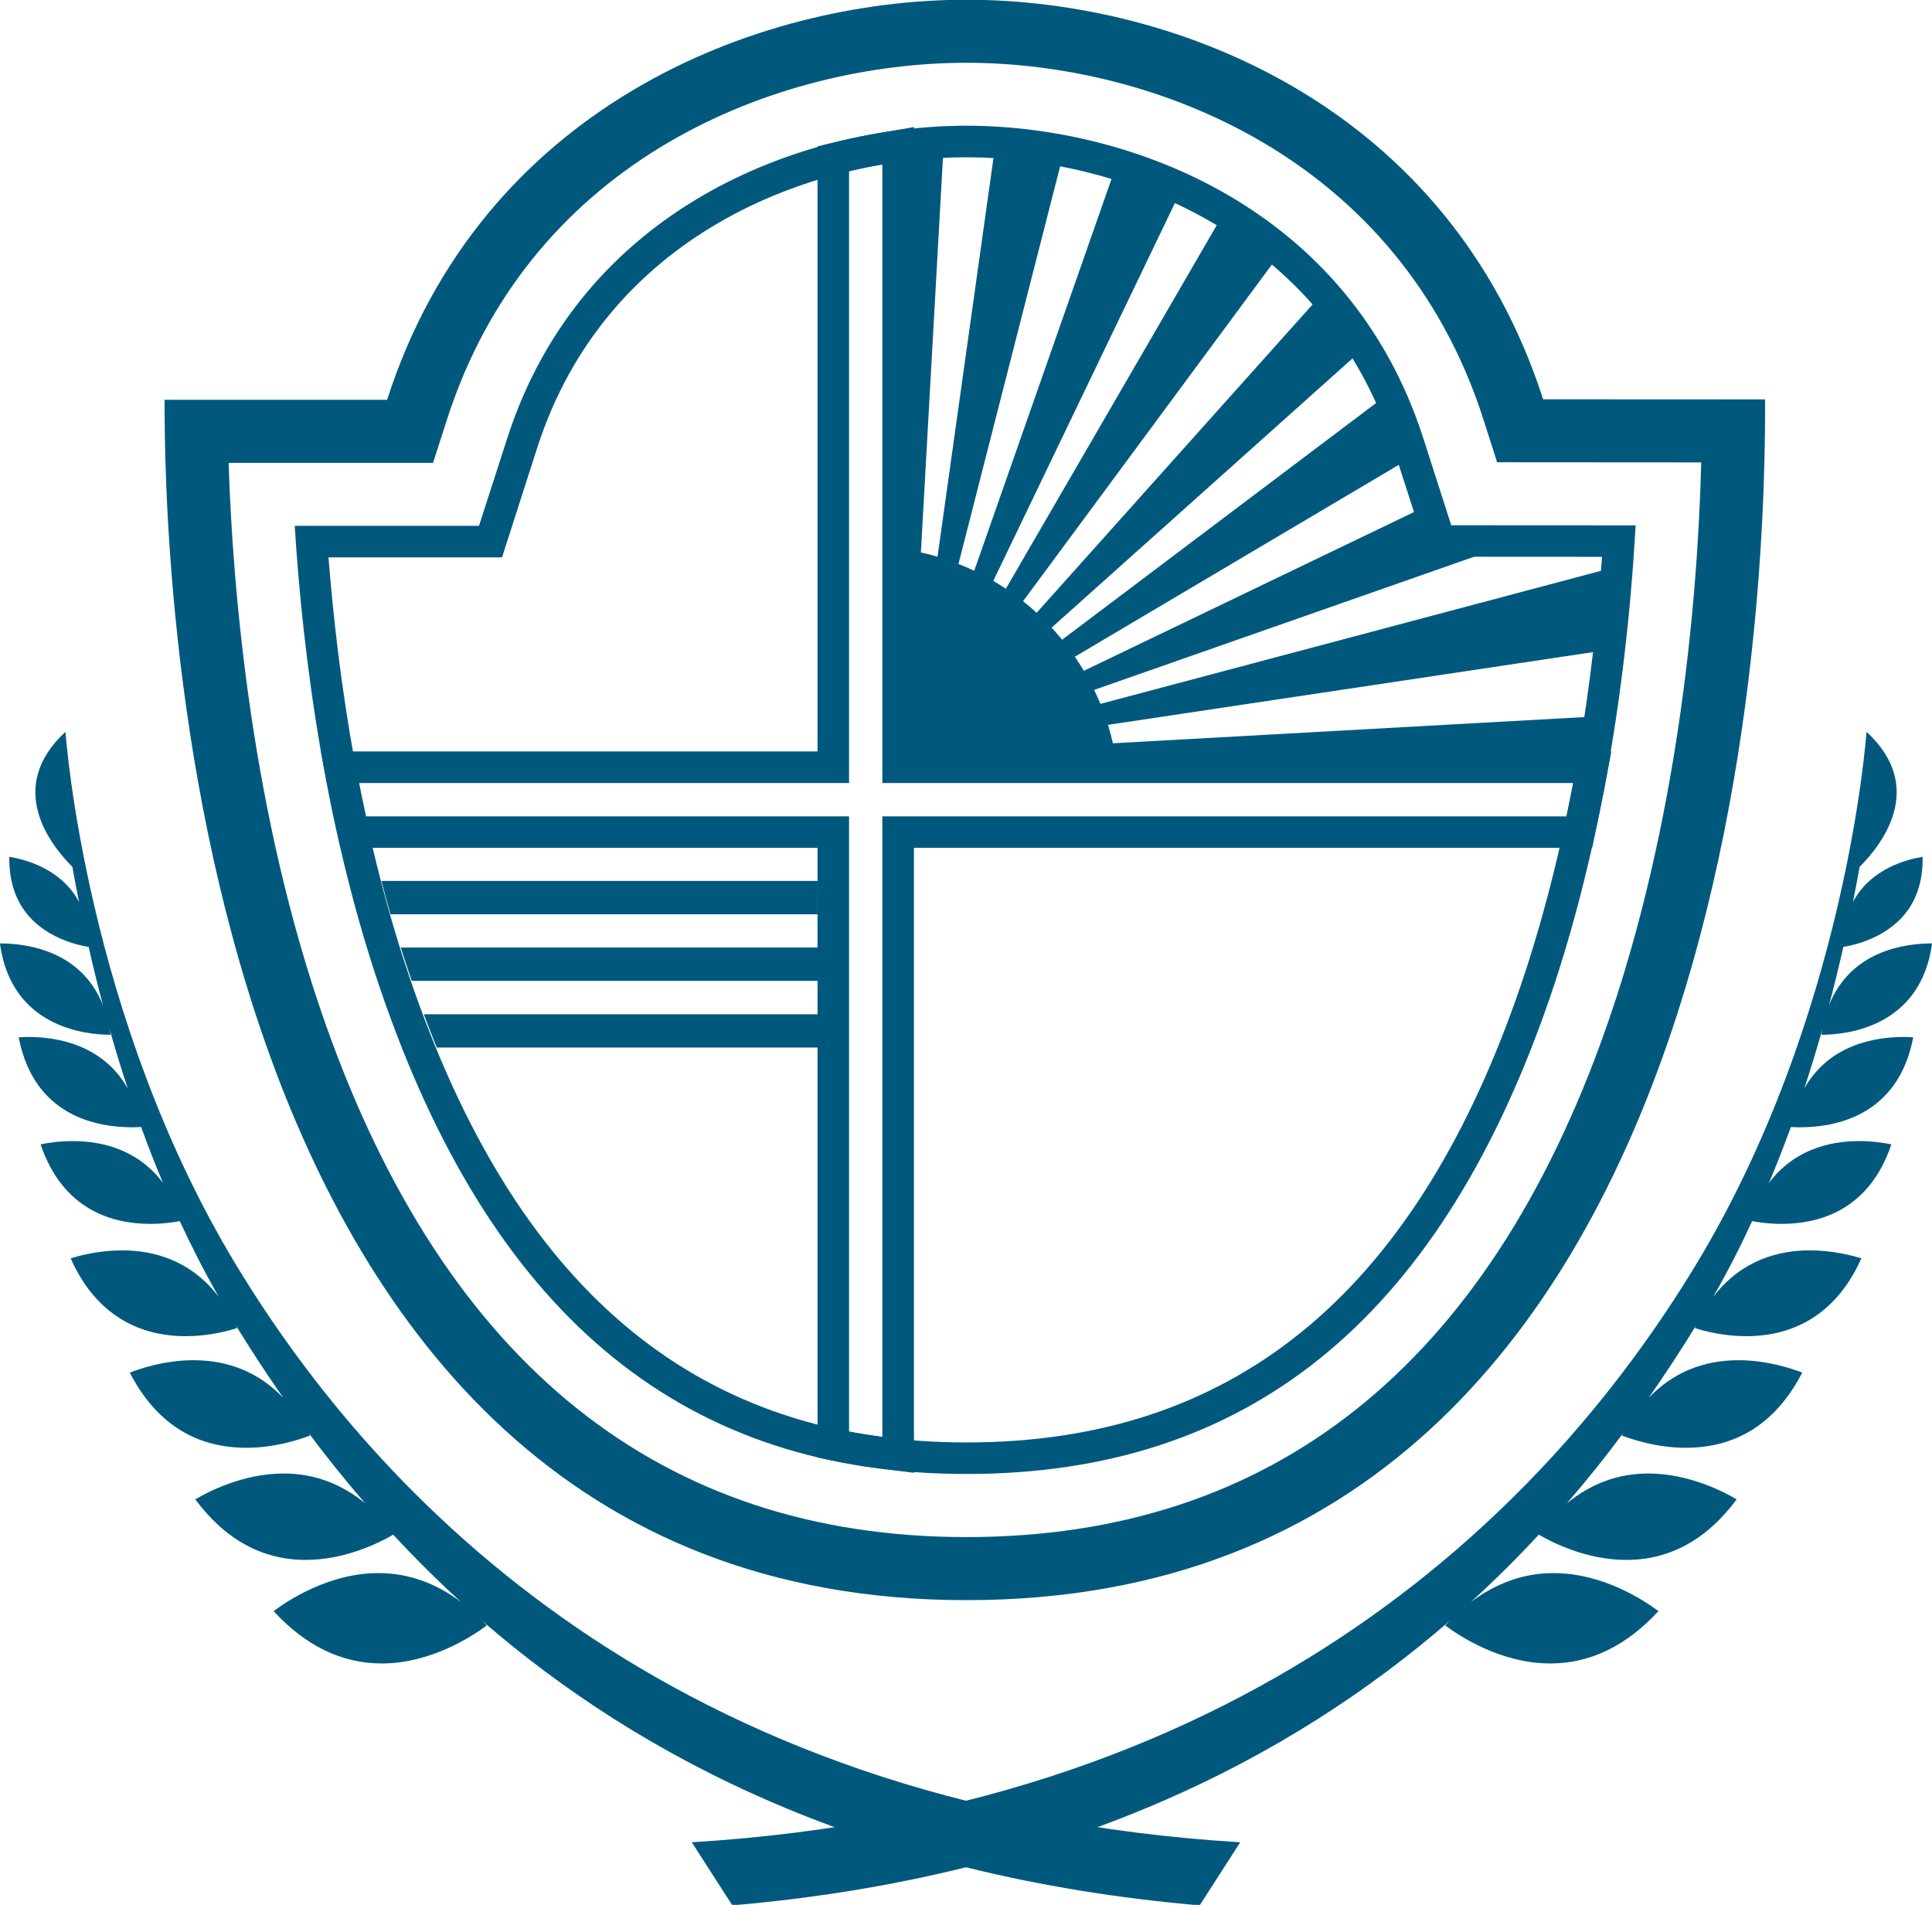 <?xml version="1.0" encoding="UTF-8" standalone="no"?>
<!-- Created with Inkscape (http://www.inkscape.org/) -->

<svg
   xmlns:dc="http://purl.org/dc/elements/1.1/"
   xmlns:cc="http://creativecommons.org/ns#"
   xmlns:rdf="http://www.w3.org/1999/02/22-rdf-syntax-ns#"
   xmlns:svg="http://www.w3.org/2000/svg"
   xmlns="http://www.w3.org/2000/svg"
   xmlns:sodipodi="http://sodipodi.sourceforge.net/DTD/sodipodi-0.dtd"
   xmlns:inkscape="http://www.inkscape.org/namespaces/inkscape"
   sodipodi:docname="logo.svg"
   inkscape:version="0.92.3 (2405546, 2018-03-11)"
   id="svg8"
   version="1.1"
   viewBox="0 0 1094.65 1079.232"
   height="1079.232mm"
   width="1094.65mm">
  <defs
     id="defs2">
    <clipPath
       id="clipPath831"
       clipPathUnits="userSpaceOnUse">
      <path
         inkscape:connector-curvature="0"
         id="path829"
         d="M 0.5,0 H 841.389 V 594.776 H 0.5 Z" />
    </clipPath>
    <clipPath
       id="clipPath875"
       clipPathUnits="userSpaceOnUse">
      <path
         inkscape:connector-curvature="0"
         id="path873"
         d="m 580.028,57.424 h 209.846 v 66.024 H 580.028 Z" />
    </clipPath>
    <clipPath
       id="clipPath1484"
       clipPathUnits="userSpaceOnUse">
      <path
         inkscape:connector-curvature="0"
         id="path1482"
         d="M 0.5,0 H 841.389 V 594.776 H 0.5 Z" />
    </clipPath>
    <clipPath
       id="clipPath1528"
       clipPathUnits="userSpaceOnUse">
      <path
         inkscape:connector-curvature="0"
         id="path1526"
         d="m 580.028,57.424 h 209.846 v 66.024 H 580.028 Z" />
    </clipPath>
  </defs>
  <sodipodi:namedview
     inkscape:window-maximized="1"
     inkscape:window-y="-4"
     inkscape:window-x="-4"
     inkscape:window-height="749"
     inkscape:window-width="1366"
     showgrid="false"
     inkscape:current-layer="layer1"
     inkscape:document-units="mm"
     inkscape:cy="2353.2657"
     inkscape:cx="2199.6077"
     inkscape:zoom="0.175"
     inkscape:pageshadow="2"
     inkscape:pageopacity="0.0"
     borderopacity="1.0"
     bordercolor="#666666"
     pagecolor="#ffffff"
     id="base" />
  <g
     inkscape:label="Layer 1"
     inkscape:groupmode="layer"
     id="layer1"
     transform="translate(747.681,172.312)">
    <g
       id="g1486"
       transform="matrix(0.498,0,0,-0.498,-225.913,140.683)">
      <path
         d="M 0,0 25.297,452.659 C 13.816,452.115 2.024,451.258 -9.885,449.935 l -2.997,-0.195 v -679.786 h 763.15 l 0.428,3.074 c 2.258,13.116 4.203,26.426 6.305,39.775 l -538.552,-29.929 c -1.557,7.006 -3.464,14.011 -5.565,20.977 l 554.197,83.091 c 3.736,30.824 6.577,61.841 9.107,92.782 L 204.283,-172.292 c -2.258,5.371 -4.632,10.586 -7.2,15.879 l 442.852,155.207 -61.141,0.077 -15.489,48.181 -377.859,-181.71 c -3.308,5.41 -6.733,10.781 -10.313,15.996 l 370.814,219.655 -6.305,19.693 c -5.76,17.824 -12.337,34.676 -19.693,50.866 L 160.694,-99.281 c -3.853,4.709 -7.901,9.185 -11.948,13.738 l 344.35,308.117 c -13.66,22.417 -29.072,42.927 -45.574,61.686 L 131.7,-68.652 c -4.982,4.553 -10.08,8.951 -15.49,13.116 l 284.844,385.408 c -19.965,16.929 -41.059,31.874 -62.892,45.106 L 96.673,-41.292 c -4.631,3.113 -9.535,6.071 -14.283,8.912 l 207.98,432.733 c -23.74,11.131 -48.064,20.315 -72.349,27.788 L 60.674,-20.899 c -5.877,2.802 -11.831,5.409 -17.942,7.706 l 116.561,455.928 c -25.919,4.943 -51.411,8.134 -76.202,9.652 L 18.915,-4.904 C 12.766,-2.997 6.46,-1.401 0,0"
         style="fill:#00597d;fill-opacity:1;fill-rule:nonzero;stroke:none"
         id="path1488"
         inkscape:connector-curvature="0" />
    </g>
    <g
       id="g1490"
       transform="matrix(0.498,0,0,-0.498,272.052,466.383)">
      <path
         d="m 0,0 c 41.37,0 112.084,13.505 129.092,102.355 -2.88,0.195 -6.655,0.428 -10.858,0.428 -33.12,0 -85.037,-8.912 -113.136,-58.65 7.55,22.923 14.439,45.613 20.744,67.835 -0.428,-2.179 -0.934,-4.359 -1.285,-6.694 h 0.351 c 26.62,0 112.591,7.667 125.628,103.912 h -0.584 c -29.461,0 -91.886,-7.861 -116.638,-70.209 6.032,22.729 11.442,44.834 16.268,66.239 9.651,1.596 27.165,5.644 44.055,15.607 31.407,18.33 46.858,47.558 46.119,86.866 -17.047,-2.686 -59.001,-13.116 -79.238,-51.295 2.802,13.894 5.254,27.126 7.55,39.891 25.803,25.764 75.891,90.486 8.212,153.339 v -0.779 c -0.273,0.195 -0.428,0.467 -0.428,0.467 -0.195,-2.88 -22.69,-323.722 -194.903,-607.204 -158.671,-261.298 -490.06,-615.844 -1141.553,-655.541 l 46.157,-71.765 c 377.079,32.38 635.497,166.882 816.585,324.073 -1.791,-1.907 -3.698,-3.541 -5.527,-5.604 15.918,-11.909 63.048,-43.277 119.674,-43.277 45.301,0 86.554,20.121 122.943,59.545 -15.917,11.909 -63.009,43.277 -119.324,43.277 -33.703,0 -65.227,-11.208 -94.221,-33.042 27.671,25.219 53.396,50.828 77.409,76.747 15.645,-9.107 54.368,-28.721 99.553,-28.721 h 0.078 c 49.387,0 91.536,23.117 125.472,68.885 -14.788,8.757 -54.368,29.422 -100.526,29.422 -34.481,0 -65.382,-11.52 -92.626,-33.937 23.196,26.854 44.562,53.708 64.294,80.25 -0.467,-1.09 -1.168,-1.907 -1.752,-3.113 12.337,-4.671 40.164,-13.933 72.583,-13.933 58.728,0 103.329,28.8 132.634,85.542 -12.26,4.671 -40.008,14.089 -72.466,14.089 -41.098,0 -75.151,-14.633 -102.2,-42.732 19.887,28.566 38.063,56.392 54.525,83.285 -0.584,-1.323 -1.362,-2.569 -2.063,-3.97 10.742,-3.502 32.809,-9.262 58.806,-9.262 42.071,0 98.113,15.606 130.649,88.539 -10.664,3.386 -32.808,9.107 -58.65,9.107 -34.054,0 -77.331,-10.158 -110.061,-53.124 16.268,28.177 30.979,57.132 44.484,86.399 7.861,-1.479 19.536,-3.152 33.353,-3.152 43.588,0 99.981,15.917 125.044,90.485 -7.55,1.556 -20.744,3.736 -36.583,3.736 -33.314,0 -73.945,-9.457 -102.667,-47.558 8.874,21.093 17.202,42.382 24.908,63.592 C -7.317,0.156 -3.931,0 0,0"
         style="fill:#00597d;fill-opacity:1;fill-rule:nonzero;stroke:none"
         id="path1492"
         inkscape:connector-curvature="0" />
    </g>
    <g
       id="g1494"
       transform="matrix(0.498,0,0,-0.498,-672.744,466.383)">
      <path
         d="m 0,0 c -41.409,0 -112.163,13.505 -129.209,102.355 2.958,0.195 6.655,0.428 10.936,0.428 33.081,0 84.998,-8.912 113.136,-58.65 -7.551,22.923 -14.478,45.613 -20.744,67.835 0.351,-2.179 1.012,-4.359 1.284,-6.694 h -0.35 c -26.698,0 -112.668,7.667 -125.628,103.912 h 0.584 c 29.422,0 91.847,-7.861 116.638,-70.209 -6.032,22.729 -11.442,44.834 -16.268,66.239 -9.73,1.596 -27.165,5.644 -44.211,15.607 -31.213,18.33 -46.702,47.558 -46.08,86.866 17.086,-2.686 59.118,-13.116 79.355,-51.295 -2.802,13.894 -5.254,27.126 -7.55,39.891 -25.764,25.764 -75.852,90.486 -8.212,153.339 v -0.779 c 0.234,0.195 0.428,0.467 0.428,0.467 0.156,-2.88 22.689,-323.722 194.826,-607.204 158.592,-261.298 490.098,-615.844 1141.669,-655.541 l -46.196,-71.765 c -377.08,32.38 -635.497,166.882 -816.741,324.073 1.908,-1.907 3.854,-3.541 5.683,-5.604 -15.957,-11.909 -63.126,-43.277 -119.597,-43.277 -45.3,0 -86.71,20.121 -122.942,59.545 15.839,11.909 62.931,43.277 119.323,43.277 33.548,0 65.15,-11.208 94.066,-33.042 -27.593,25.219 -53.318,50.828 -77.331,76.747 -15.567,-9.107 -54.369,-28.721 -99.553,-28.721 -49.387,0 -91.614,23.117 -125.589,68.885 14.711,8.757 54.407,29.422 100.525,29.422 34.521,0 65.422,-11.52 92.743,-33.937 -23.195,26.854 -44.678,53.708 -64.449,80.25 0.623,-1.09 1.206,-1.907 1.751,-3.113 -12.259,-4.671 -40.007,-13.933 -72.582,-13.933 -58.611,0 -103.251,28.8 -132.517,85.542 12.259,4.671 39.93,14.089 72.427,14.089 41.059,0 75.073,-14.633 102.122,-42.732 -19.888,28.566 -38.023,56.392 -54.486,83.285 0.7,-1.323 1.401,-2.569 1.946,-3.97 -10.703,-3.502 -32.653,-9.262 -58.611,-9.262 -42.032,0 -98.308,15.606 -130.649,88.539 10.625,3.386 32.691,9.107 58.689,9.107 33.898,0 77.33,-10.158 109.905,-53.124 -16.112,28.177 -30.901,57.132 -44.483,86.399 -7.823,-1.479 -19.46,-3.152 -33.353,-3.152 -43.434,0 -99.826,15.917 -124.967,90.485 7.511,1.556 20.743,3.736 36.505,3.736 33.275,0 74.062,-9.457 102.706,-47.558 C 26.036,-42.149 17.708,-20.86 10.08,0.35 7.355,0.156 3.892,0 0,0"
         style="fill:#00597d;fill-opacity:1;fill-rule:nonzero;stroke:none"
         id="path1496"
         inkscape:connector-curvature="0" />
    </g>
    <g
       id="g1498"
       transform="matrix(0.498,0,0,-0.498,-229.844,253.427)">
      <path
         d="m 0,0 v 710.338 l -41.915,-7.161 c -13.504,-2.335 -27.087,-5.137 -40.28,-8.173 l -27.515,-6.616 V 0 h -564.978 l 8.25,-42.732 c 2.53,-12.921 5.138,-25.725 7.939,-38.685 l 6.15,-28.294 h 542.639 v -693.603 l 29.071,-5.526 c 11.91,-2.374 24.947,-4.476 40.086,-6.5 L 0,-820.71 v 710.999 h 742.484 l 29.228,0.506 5.994,28.488 c 2.607,12.61 5.253,25.219 7.783,38.101 L 793.468,0 Z M 742.484,-73.867 H -35.96 v -705.901 c -12.805,1.673 -25.492,3.658 -37.868,5.993 v 699.908 h -549.566 c -2.763,12.765 -5.332,25.297 -7.861,37.906 h 557.427 v 696.055 c 12.726,3.075 25.336,5.604 37.868,7.784 V -35.961 h 786.228 c -2.529,-12.804 -5.176,-25.374 -7.784,-37.906"
         style="fill:#00597d;fill-opacity:1;fill-rule:nonzero;stroke:none"
         id="path1500"
         inkscape:connector-curvature="0" />
    </g>
    <g
       id="g1502"
       transform="matrix(0.498,0,0,-0.498,74.571,125.285)">
      <path
         d="m 0,0 -31.913,99.398 c -84.064,261.103 -330.729,354.351 -517.42,355.168 h -2.179 C -739.799,454.372 -989.616,361.201 -1074.03,98.853 l -32.108,-99.476 h -209.653 c 9.029,-144.309 34.326,-349.253 102.9,-543.105 127.302,-360.423 343.61,-535.634 661.456,-535.634 h 0.117 c 318.197,0 533.882,173.654 659.705,530.847 55.187,156.724 90.213,347.618 101.383,548.398 z m 74.567,-536.684 c -120.102,-341.003 -324.774,-506.795 -625.885,-506.795 h -0.117 c -300.76,0 -506.055,167.349 -627.675,511.776 -61.88,174.861 -87.644,359.878 -98.229,495.198 h 197.432 l 39.93,124.383 c 78.499,244.057 312.204,330.728 488.542,330.767 h 2.102 C -375.251,417.944 -144.154,331.04 -66.044,88.5 l 40.007,-124.305 197.628,-0.117 C 158.397,-220.667 125.044,-393.114 74.567,-536.684"
         style="fill:#00597d;fill-opacity:1;fill-rule:nonzero;stroke:none"
         id="path1504"
         inkscape:connector-curvature="0" />
    </g>
    <g
       id="g1506"
       transform="matrix(0.498,0,0,-0.498,126.633,53.912)">
      <path
         d="m 0,0 c -107.064,332.479 -415.843,454.527 -655.93,454.566 h -0.117 -0.155 c -240.049,-0.039 -552.096,-122.787 -659.044,-455.15 h -253.164 c 0,-137.148 4.126,-1365.645 912.208,-1365.645 h 0.155 0.078 c 913.336,0 908.51,1229.003 908.51,1366.112 z m -655.93,-1294.464 h -0.117 c -347.113,0 -592.376,196.305 -729.174,583.542 -84.297,238.648 -105.586,492.629 -110.334,638.573 h 232.576 l 16.035,49.737 c 96.245,299.127 378.403,405.374 590.819,405.452 h 2.258 c 210.898,-0.778 489.709,-107.259 585.643,-404.829 l 15.879,-49.66 232.226,-0.155 c -6.227,-234.912 -44.212,-461.3 -108.427,-643.943 -135.202,-384.086 -379.921,-578.717 -727.384,-578.717"
         style="fill:#00597d;fill-opacity:1;fill-rule:nonzero;stroke:none"
         id="path1508"
         inkscape:connector-curvature="0" />
    </g>
    <g
       id="g1510"
       transform="matrix(0.498,0,0,-0.498,-284.444,326.795)">
      <path
         d="m 0,0 h -496.248 c 3.269,-12.61 6.733,-25.297 10.352,-37.945 H 0 Z"
         style="fill:#00597d;fill-opacity:1;fill-rule:nonzero;stroke:none"
         id="path1512"
         inkscape:connector-curvature="0" />
    </g>
    <g
       id="g1514"
       transform="matrix(0.498,0,0,-0.498,-514.406,383.409)">
      <path
         d="M 0,0 H 462.078 V 37.906 H -12.454 C -8.484,25.297 -4.32,12.571 0,0"
         style="fill:#00597d;fill-opacity:1;fill-rule:nonzero;stroke:none"
         id="path1516"
         inkscape:connector-curvature="0" />
    </g>
    <g
       id="g1518"
       transform="matrix(0.498,0,0,-0.498,-500.209,421.197)">
      <path
         d="M 0,0 H 433.551 V 37.829 H -14.711 C -9.963,25.063 -5.059,12.259 0,0"
         style="fill:#00597d;fill-opacity:1;fill-rule:nonzero;stroke:none"
         id="path1520"
         inkscape:connector-curvature="0" />
    </g>
  </g>
</svg>
